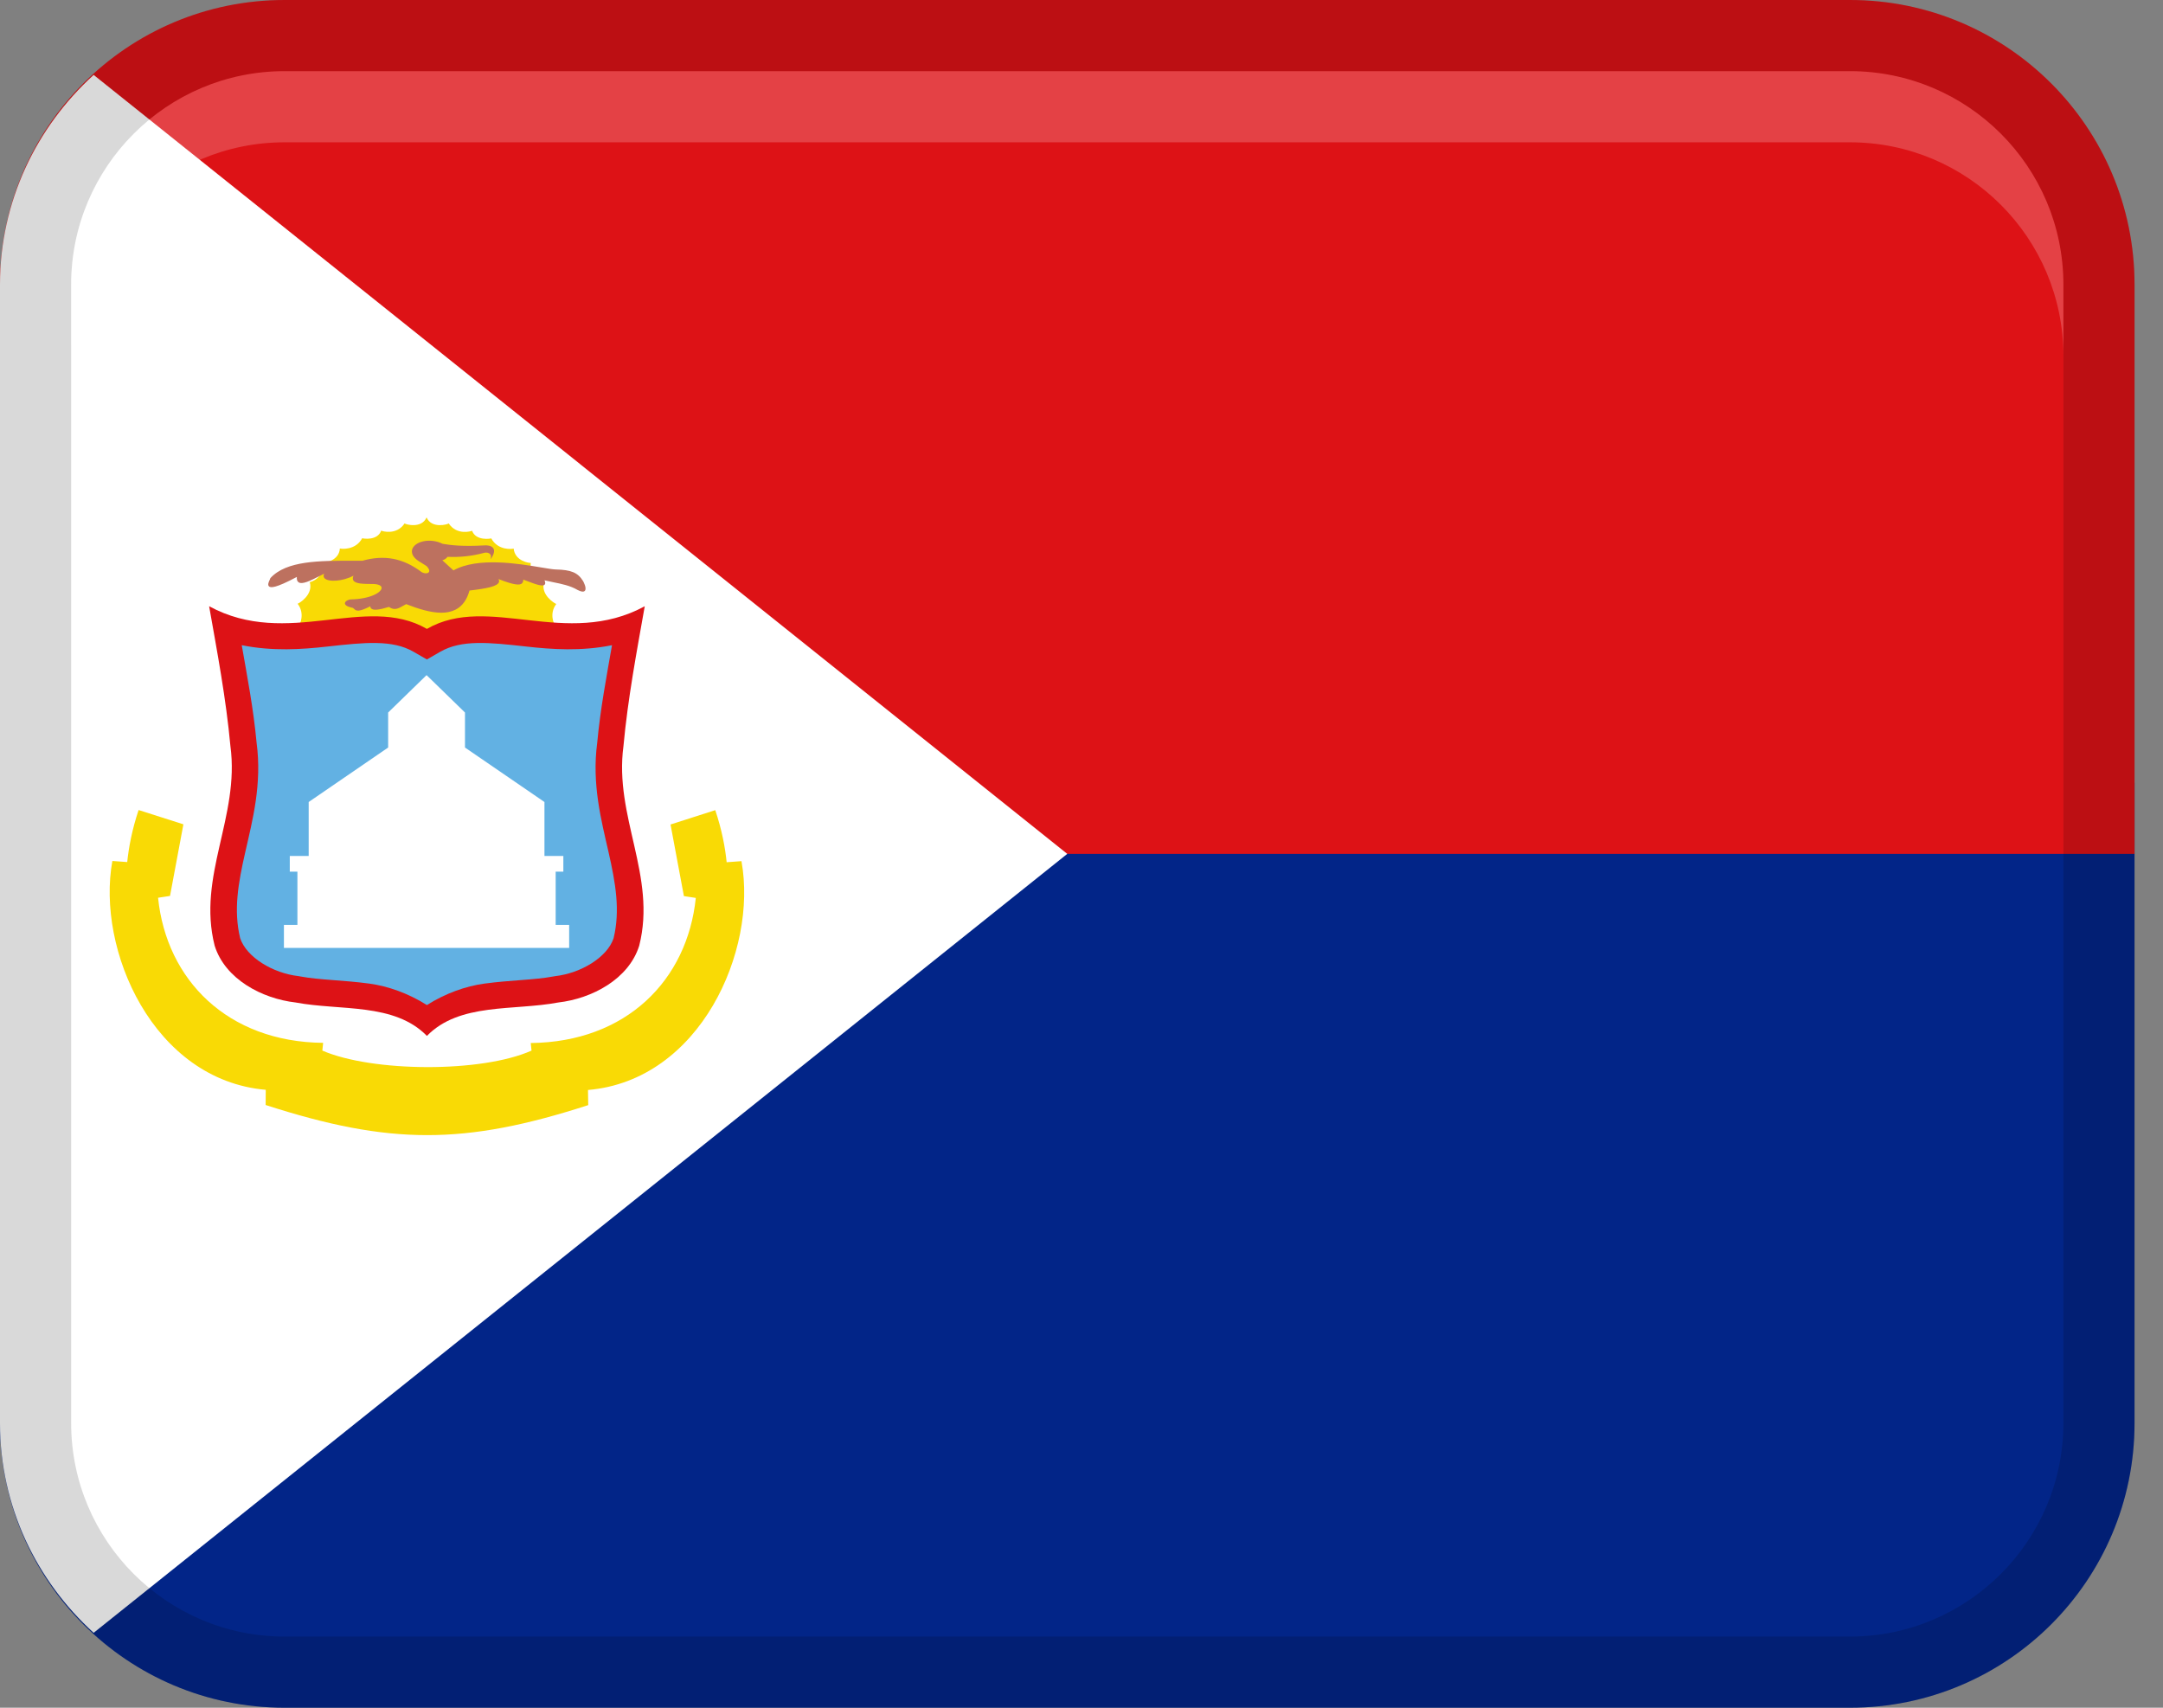 <svg width="38" height="30" viewBox="0 0 38 30" fill="none" xmlns="http://www.w3.org/2000/svg">
<rect x="0" y="0" width="38" height="30" fill="#808080" stroke="none"/>
<path d="M0 25C0 27.762 2.239 30 5 30H32.5C35.261 30 37.5 27.762 37.5 25V13.75H0V25Z" fill="#022588"/>
<path d="M32.5 0H5C2.239 0 0 2.239 0 5V15H37.5V5C37.5 2.239 35.261 0 32.5 0Z" fill="#DD1216"/>
<path d="M1.645 28.684L18.75 15L1.645 1.316C0.641 2.23 0 3.535 0 5V25C0 26.465 0.641 27.77 1.645 28.684Z" fill="white"/>
<path opacity="0.15" d="M32.5 0H5C2.239 0 0 2.239 0 5V25C0 27.762 2.239 30 5 30H32.5C35.261 30 37.5 27.762 37.5 25V5C37.5 2.239 35.261 0 32.5 0ZM36.25 25C36.25 27.068 34.568 28.75 32.5 28.75H5C2.932 28.75 1.25 27.068 1.25 25V5C1.25 2.932 2.932 1.25 5 1.25H32.5C34.568 1.25 36.25 2.932 36.25 5V25Z" fill="black"/>
<path opacity="0.2" d="M32.5 1.25H5C2.929 1.25 1.25 2.929 1.25 5V6.25C1.25 4.179 2.929 2.5 5 2.5H32.5C34.571 2.5 36.25 4.179 36.25 6.25V5C36.25 2.929 34.571 1.25 32.5 1.25Z" fill="white"/>
<path d="M9.773 10.61C9.751 10.605 9.492 10.453 9.558 10.23C9.536 10.232 9.298 10.151 9.324 9.888C9.303 9.894 9.046 9.859 9.024 9.637C9.003 9.646 8.748 9.676 8.631 9.458C8.613 9.463 8.36 9.506 8.293 9.323C8.276 9.335 8.024 9.407 7.883 9.195C7.868 9.212 7.583 9.294 7.494 9.089C7.407 9.293 7.122 9.212 7.108 9.195C6.967 9.407 6.715 9.333 6.697 9.321C6.633 9.503 6.38 9.462 6.363 9.455C6.246 9.673 5.991 9.643 5.971 9.635C5.957 9.857 5.691 9.89 5.672 9.885C5.704 10.149 5.46 10.228 5.442 10.226C5.509 10.449 5.251 10.601 5.229 10.606C5.362 10.78 5.267 10.97 5.257 10.977L5.25 11.185C5.262 11.185 9.721 11.206 9.733 11.206V11.194L9.744 11.194L9.749 10.982C9.739 10.975 9.641 10.783 9.773 10.61Z" fill="#F9DA05"/>
<path d="M10.242 10.205C10.151 10.059 10.034 10.01 9.764 10.004C9.716 10.003 9.626 9.988 9.512 9.969C9.12 9.903 8.392 9.781 7.967 10.02C7.941 9.999 7.843 9.908 7.771 9.842C7.806 9.834 7.837 9.815 7.863 9.782C8.078 9.792 8.29 9.769 8.493 9.715C8.551 9.697 8.585 9.714 8.601 9.726C8.617 9.738 8.626 9.756 8.626 9.772L8.623 9.823L8.648 9.779C8.683 9.717 8.689 9.668 8.667 9.633C8.632 9.577 8.54 9.579 8.514 9.581C8.13 9.603 7.918 9.578 7.776 9.553C7.563 9.448 7.315 9.507 7.252 9.626C7.23 9.666 7.201 9.772 7.394 9.881L7.494 9.944C7.537 9.988 7.552 10.028 7.534 10.051C7.516 10.075 7.462 10.081 7.407 10.05C7.083 9.805 6.752 9.742 6.366 9.851C6.305 9.851 6.244 9.851 6.183 9.851C5.617 9.85 5.032 9.848 4.752 10.154L4.749 10.158C4.747 10.165 4.743 10.174 4.739 10.184C4.721 10.222 4.697 10.274 4.726 10.301C4.754 10.327 4.835 10.338 5.215 10.135C5.211 10.18 5.22 10.211 5.244 10.228C5.308 10.275 5.458 10.199 5.617 10.118C5.643 10.105 5.669 10.091 5.695 10.078C5.676 10.116 5.688 10.141 5.699 10.155C5.76 10.228 6.016 10.217 6.211 10.113C6.196 10.144 6.194 10.17 6.205 10.191C6.237 10.258 6.384 10.258 6.54 10.259H6.56C6.649 10.262 6.705 10.288 6.704 10.327C6.704 10.405 6.511 10.522 6.163 10.53C6.138 10.528 6.067 10.553 6.06 10.593C6.055 10.626 6.092 10.653 6.175 10.674C6.199 10.675 6.209 10.685 6.221 10.697C6.261 10.736 6.302 10.753 6.506 10.651C6.506 10.668 6.512 10.681 6.523 10.691C6.561 10.725 6.657 10.716 6.834 10.662C6.928 10.732 7.007 10.686 7.084 10.641C7.101 10.631 7.119 10.621 7.136 10.613C7.339 10.692 7.56 10.764 7.754 10.764C7.844 10.764 7.928 10.748 8.003 10.71C8.121 10.65 8.204 10.537 8.248 10.374C8.551 10.339 8.742 10.301 8.766 10.225C8.771 10.208 8.768 10.191 8.757 10.172C9.053 10.289 9.131 10.277 9.165 10.252C9.188 10.235 9.193 10.209 9.193 10.182C9.207 10.187 9.221 10.193 9.235 10.198C9.42 10.269 9.535 10.309 9.57 10.269C9.583 10.253 9.582 10.229 9.566 10.195C9.617 10.207 9.669 10.218 9.72 10.228C9.868 10.258 10.022 10.289 10.147 10.364C10.211 10.397 10.252 10.402 10.274 10.38C10.316 10.335 10.245 10.21 10.242 10.205Z" fill="#BD715F"/>
<path d="M3.674 10.65C3.815 11.45 3.971 12.269 4.048 13.107C4.215 14.347 3.461 15.388 3.771 16.613C3.955 17.201 4.602 17.543 5.194 17.611C5.979 17.759 6.927 17.611 7.5 18.198C8.073 17.611 9.022 17.759 9.807 17.611C10.399 17.543 11.046 17.201 11.23 16.613C11.54 15.388 10.786 14.347 10.953 13.107C11.03 12.269 11.186 11.45 11.327 10.65C9.945 11.4 8.58 10.424 7.5 11.048C6.421 10.424 5.056 11.4 3.674 10.65Z" fill="#DD1216"/>
<path d="M6.615 11.296C6.865 11.301 7.08 11.342 7.267 11.451L7.5 11.585L7.732 11.451C8.108 11.234 8.59 11.285 9.248 11.358C9.692 11.408 10.211 11.444 10.752 11.334C10.654 11.896 10.547 12.453 10.492 13.049C10.395 13.776 10.564 14.41 10.691 14.969C10.816 15.521 10.898 15.992 10.78 16.481C10.669 16.818 10.204 17.097 9.754 17.148L9.737 17.151L9.72 17.154C9.389 17.216 8.962 17.218 8.511 17.279C8.176 17.325 7.825 17.451 7.5 17.656C7.174 17.451 6.823 17.325 6.488 17.279C6.038 17.218 5.611 17.216 5.279 17.154L5.263 17.151L5.246 17.148C4.795 17.097 4.332 16.818 4.219 16.481C4.101 15.992 4.183 15.521 4.309 14.969C4.436 14.41 4.605 13.776 4.508 13.049C4.453 12.453 4.345 11.896 4.247 11.334C4.788 11.444 5.308 11.408 5.751 11.358C6.08 11.322 6.366 11.29 6.615 11.296Z" fill="#62B1E3"/>
<path d="M9.762 16.248V15.312H9.897V15.037H9.565V14.089L8.169 13.132V12.517L7.494 11.86L6.819 12.517V13.132L5.423 14.089V15.037H5.091V15.312H5.225V16.248H4.988V16.652H9.999V16.248H9.762Z" fill="white"/>
<path d="M13.028 15.139L13.027 15.128L12.766 15.147C12.741 14.895 12.682 14.577 12.566 14.232L11.78 14.484L12.015 15.742L12.224 15.774C12.075 17.22 11.003 18.306 9.324 18.323L9.338 18.456C8.459 18.849 6.542 18.836 5.663 18.456L5.677 18.32C3.999 18.303 2.925 17.216 2.777 15.771C2.785 15.77 2.979 15.74 2.987 15.739C2.99 15.722 3.219 14.496 3.222 14.481C3.136 14.453 2.503 14.252 2.435 14.23C2.319 14.575 2.261 14.892 2.235 15.144L1.974 15.125C1.691 16.683 2.69 18.973 4.669 19.145L4.667 19.412C6.848 20.116 8.156 20.118 10.334 19.414L10.33 19.148C12.306 18.979 13.308 16.694 13.028 15.139Z" fill="#F9DA05"/>
</svg>
